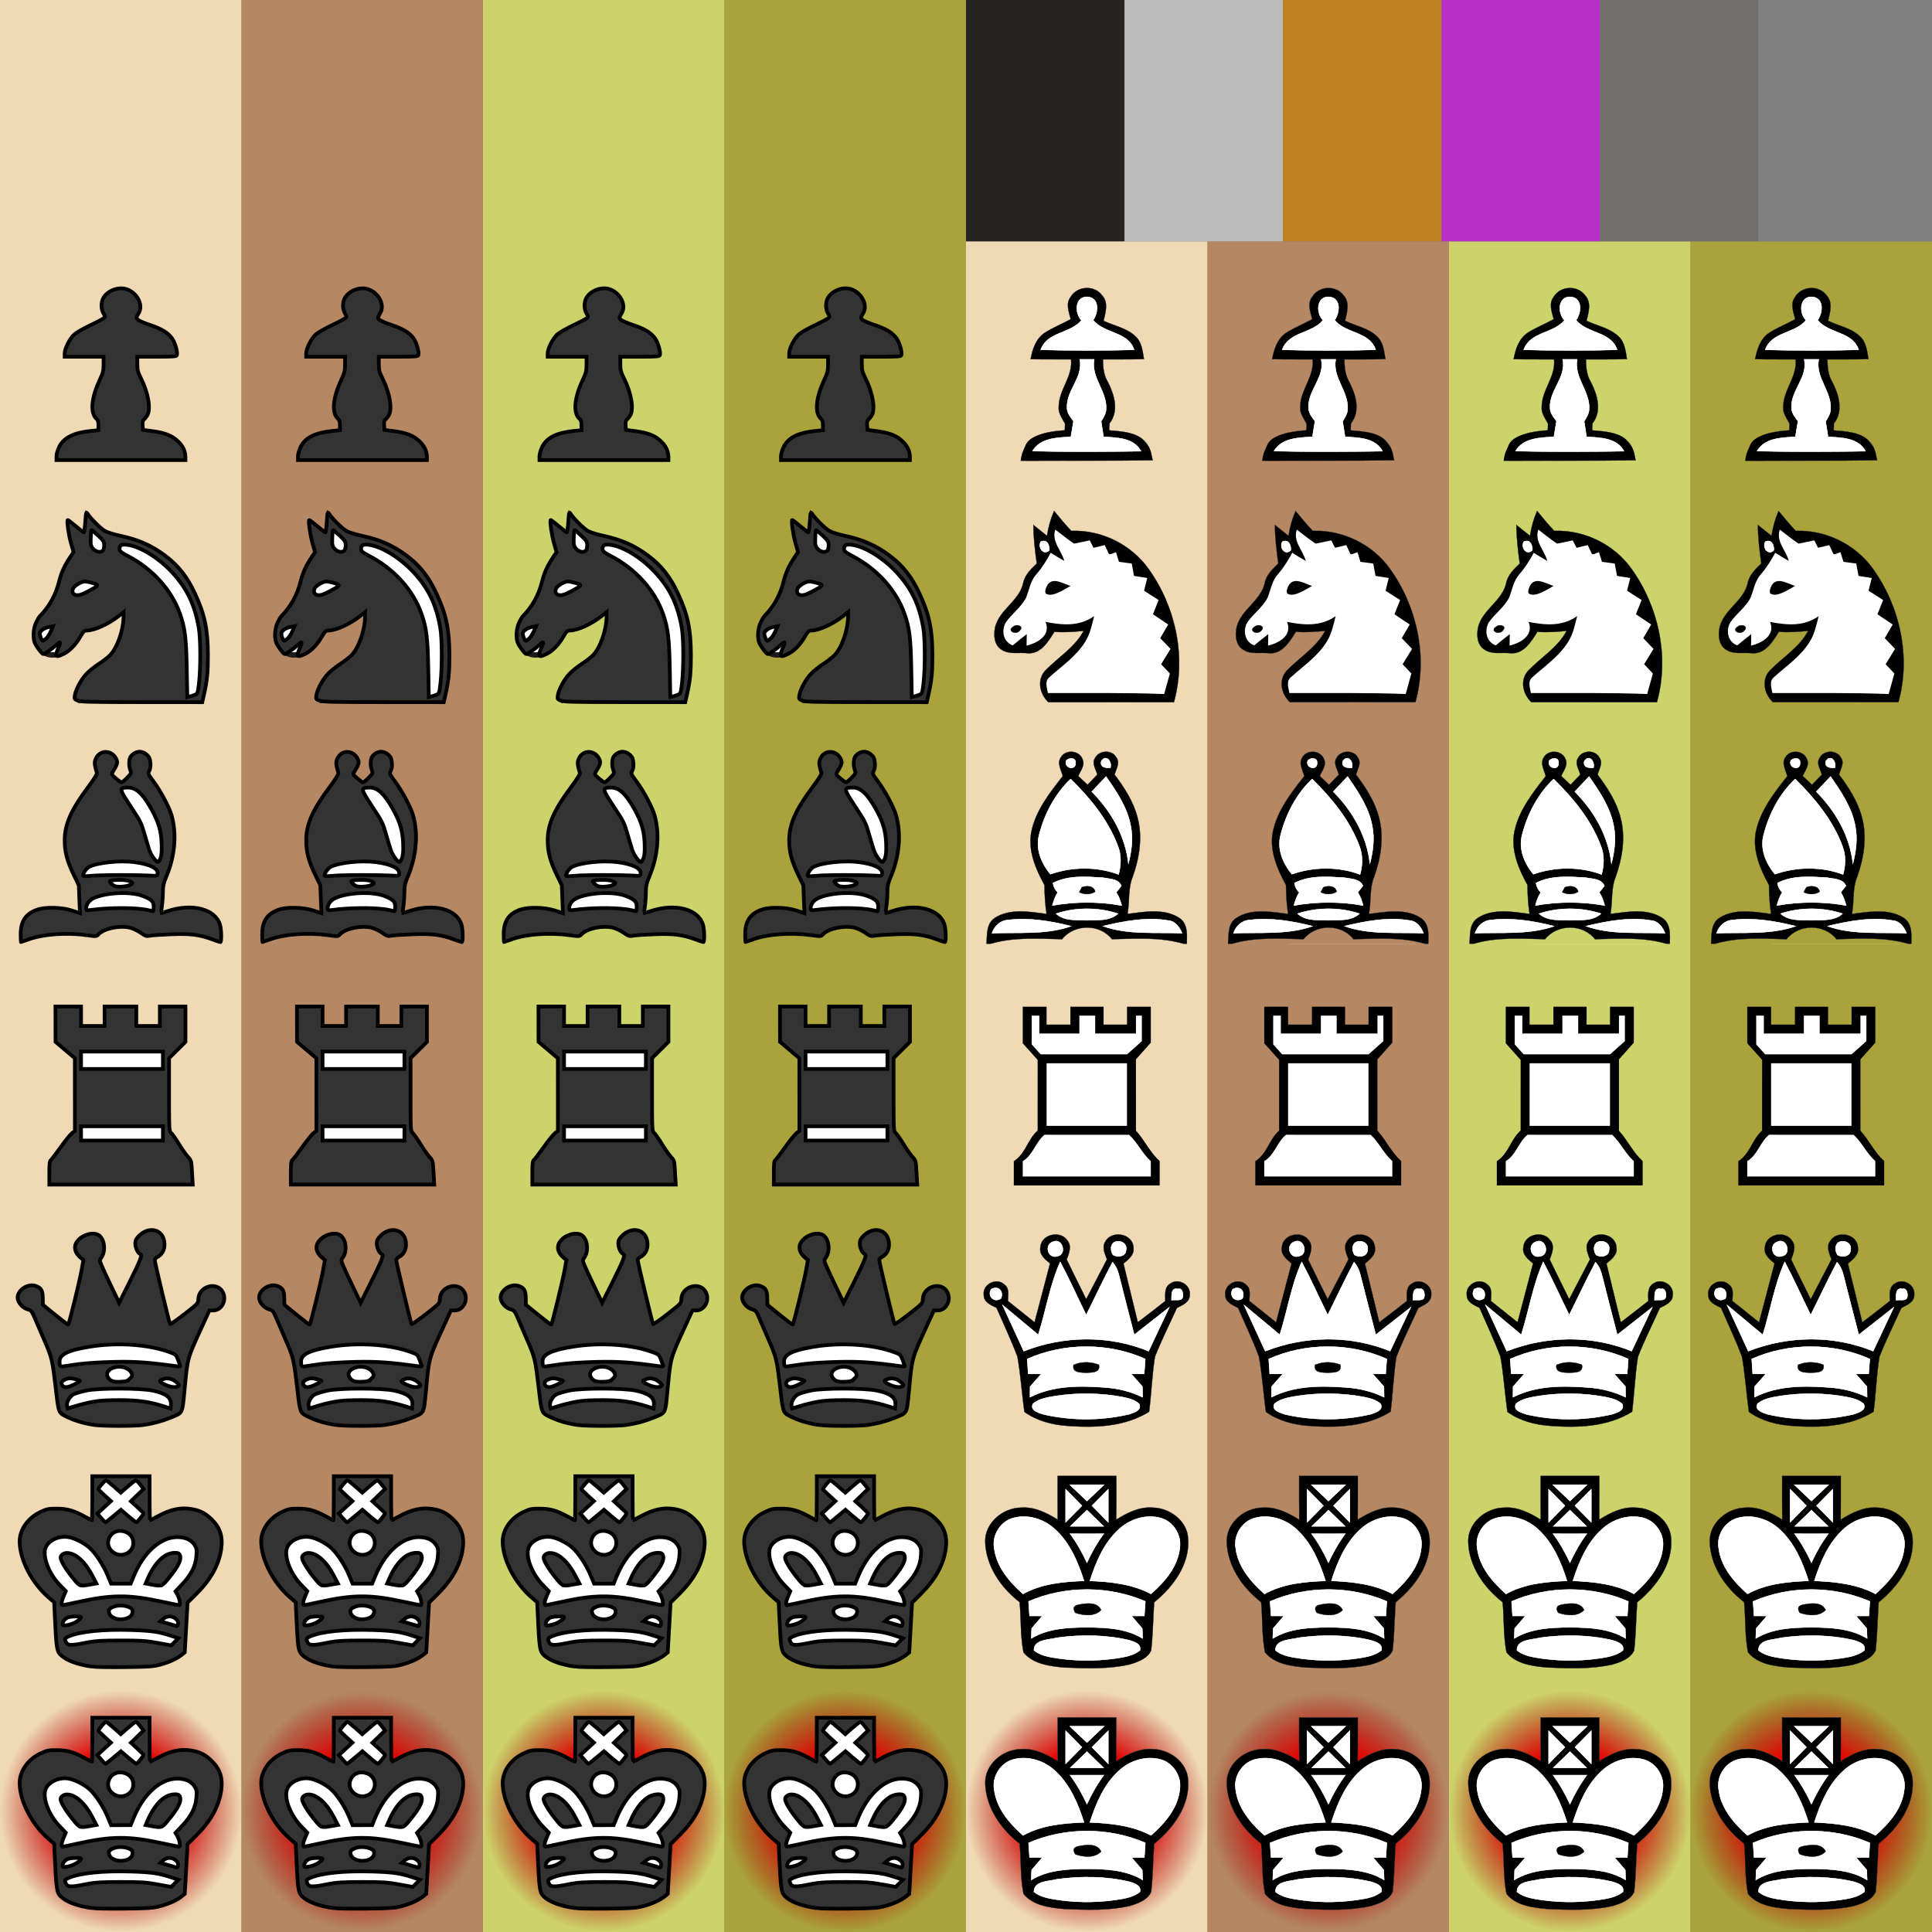 <svg xmlns:ns0="http://www.w3.org/2000/svg" xmlns="http://www.w3.org/2000/svg" version="1.1" xmlns:xlink="http://www.w3.org/1999/xlink" viewBox="0 0 512 512"><rect x="0" y="0" width="512" height="512" fill="#808080" stroke="none"/><defs><g id="white-pawn"><ns0:g transform="translate(0 -16)"><ns0:path d="m27.705 30.724c1.713-2.966 6.33-3.243 8.352-.46 1.759 1.896.924 4.549.397 6.754 2.809 1.343 6.099 1.892 8.429 4.086 1.717 1.527 1.909 3.928 2.27 6.046-3.623.122-7.247.058-10.871.082.023 2.054.191 4.139 1.277 5.941 1.738 3.38 3.078 7.72.465 11.044-.022.457-.065 1.371-.087 1.828 3.2.267 6.77.444 9.267 2.737 1.537 1.286 1.806 3.368 2.265 5.193-11.193.162-22.389.027-33.583.071v-4.12c2.48-3.111 6.587-3.671 10.296-3.887.016-.437.048-1.312.064-1.749-.73-1.398-1.831-2.773-1.677-4.448-.006-4.506 3.784-8.027 3.267-12.61-3.57-.023-7.14.027-10.708-.062.487-2.58 1.349-5.347 3.631-6.904 2.197-1.462 4.694-2.39 6.992-3.679-.476-1.892-1.389-4.094-.045-5.863z" fill="#fff" stroke="#000" stroke-miterlimit="10" stroke-width=".079" /><ns0:path d="m27.705 30.724c1.713-2.966 6.33-3.243 8.352-.46 1.759 1.896.924 4.549.397 6.754 2.809 1.343 6.099 1.892 8.429 4.086 1.717 1.527 1.909 3.928 2.27 6.046-3.623.122-7.247.058-10.871.082.023 2.054.191 4.139 1.277 5.941 1.738 3.38 3.078 7.72.465 11.044-.022.457-.065 1.371-.087 1.828 3.2.267 7.246.509 9.267 2.737 2.048 2.259 1.806 3.368 2.265 5.193-11.193.162-23.804.13-34.998.174.288-1.743.199-1.733 1.426-4.379 1.216-2.623 6.577-3.515 10.286-3.731.016-.437.048-1.312.064-1.749-.73-1.397-1.831-2.772-1.677-4.447-.006-4.506 3.784-8.027 3.267-12.61-3.57-.023-7.14.027-10.708-.062.487-2.58 1.349-5.347 3.631-6.904 2.197-1.462 4.694-2.39 6.992-3.679-.476-1.892-1.389-4.094-.045-5.863z" /><ns0:g fill="#fff"><ns0:path d="m30.597 36.878c-1.966-1.965-1.742-6.53 1.782-6.211 3.093.41 2.726 4.229 1.323 6.165 2.98 3.651 9.248 2.957 10.876 7.881-8.258.238-16.538.232-24.796 0 1.718-4.851 7.814-4.259 10.815-7.835z" stroke="#fff" stroke-miterlimit="10" stroke-width=".079" /><ns0:path d="m30.597 36.878c-1.966-1.965-1.742-6.53 1.782-6.211 3.093.41 2.726 4.229 1.323 6.165 2.98 3.651 9.248 2.957 10.876 7.881-8.258.238-16.538.232-24.796 0 1.718-4.851 7.814-4.259 10.815-7.835z" /><ns0:path d="m30.127 47.223c1.287-0 2.575-0 3.862-0-.935 4.856 3.483 8.492 3.155 13.271-.038 1.197-.766 2.185-1.322 3.19.213 1.351.429 2.703.642 4.055 3.54.243 8.023.23 9.934 3.845-9.595.142-19.204.194-28.798-.028 2.074-3.559 6.579-3.573 10.188-3.816.224-1.374.451-2.747.683-4.118-.821-1.127-1.819-2.289-1.713-3.786-.073-4.569 4.369-7.9 3.369-12.613z" stroke="#fff" stroke-miterlimit="10" stroke-width=".079" /><ns0:path d="m30.127 47.223c1.287-0 2.575-0 3.862-0-.935 4.856 3.483 8.492 3.155 13.271-.038 1.197-.766 2.185-1.322 3.19.213 1.351.429 2.703.642 4.055 3.54.243 8.023.23 9.934 3.845-9.595.142-19.204.194-28.798-.028 2.074-3.559 6.579-3.573 10.188-3.816.224-1.374.451-2.747.683-4.118-.821-1.127-1.819-2.289-1.713-3.786-.073-4.569 4.369-7.9 3.369-12.613z" /></ns0:g></ns0:g></g><g id="white-knight"><ns0:g transform="translate(0 -16)"><ns0:path d="m21.47 30.004c.336-2.272.956-4.489 1.869-6.597 1.476 1.793 2.947 3.593 4.55 5.277 8.006-.284 15.867 3.583 20.509 10.104 7.175 10.015 10.034 23.333 6.707 35.29-11.087.005-22.174-.015-33.261.01-2.283-2.119-3.115-5.791-.921-8.284 3.394-3.563 7.892-6.156 10.263-10.634-2.58.278-5.175.469-7.768.266-1.592 2.543-3.583 5.919-7.047 5.675-2.319-.292-4.88.444-6.951-.949-2.038-1.24-2.161-4.037-1.659-6.121 1.233-4.566 6.317-6.807 7.387-11.454.404-2.212 2.08-3.758 3.608-5.258-.474-3.382-.871-6.781-.894-10.2 1.212.947 2.417 1.903 3.608 2.877z" fill="#fff" stroke="#000" stroke-miterlimit="10" stroke-width=".08" /><ns0:path d="m21.47 30.004c.336-2.272.956-4.489 1.869-6.597 1.476 1.793 2.947 3.593 4.55 5.277 8.006-.284 15.867 3.583 20.509 10.104 7.175 10.015 10.034 23.333 6.707 35.29-11.087.005-22.174-.015-33.261.01-2.283-2.119-3.115-5.791-.921-8.284 3.394-3.563 7.892-6.156 10.263-10.634-2.58.278-5.175.469-7.768.266-1.592 2.543-3.583 5.919-7.047 5.675-2.319-.292-4.88.444-6.951-.949-2.038-1.24-2.161-4.037-1.659-6.121 1.233-4.566 6.317-6.807 7.387-11.454.404-2.212 2.08-3.758 3.608-5.258-.474-3.382-.871-6.781-.894-10.2 1.212.947 2.417 1.903 3.608 2.877z" /><ns0:g fill="#fff"><ns0:path d="m23.667 28.35c1.642 1.26 3.251 2.565 4.971 3.721 1.385-.286 2.769-.574 4.156-.862.336.654.672 1.308 1.01 1.962l2.966-.715 1.056 2.259c.221.473 1.439-.278 1.919-.37.263.848.528 1.697.793 2.545 1.128.154 2.257.307 3.388.461.199 1.089.399 2.179.6 3.269 1.168.185 2.337.37 3.508.554-.283 1.125-.564 2.251-.845 3.377 1.285.823 2.571 1.645 3.858 2.467-.502 1.257-1.004 2.513-1.504 3.77 1.347.905 2.696 1.809 4.045 2.713-.703 1.207-1.408 2.413-2.109 3.62.907.948 1.815 1.895 2.725 2.842-.831 1.354-1.661 2.708-2.489 4.063.769.82 1.54 1.64 2.313 2.46-.503 1.812-1.004 3.625-1.506 5.438-10.267-.386-20.543-.23-30.815-.256-.214-1.337-.905-2.989.269-4.086 3.346-3.051 7.273-5.64 9.667-9.591 1.264-2.037 1.723-4.417 2.319-6.704-4.041 2.806-8.349 2.38-12.874 1.535 1.4 3.437-1.88 5.521-5.04 6.273.013-.759.039-2.277.052-3.036-1.266.957-2.494 1.964-3.713 2.98-2.498-.919-3.091-3.892-1.855-6.078 1.622-2.348 4.109-4.036 5.413-6.617.807-2.092 1.161-4.441 2.709-6.168 1.514-1.721 2.708-3.676 3.801-5.682 1.179.739 2.357 1.479 3.579 2.148-.723-2.86-3.446-5.107-2.366-8.291z" /><ns0:path d="m19.828 31.539c1.638-.778 2.365.917 2.272 2.274-1.523 1.577-3.217-.756-2.272-2.274z" stroke="#fff" stroke-miterlimit="10" stroke-width=".08" /><ns0:path d="m19.828 31.539c1.638-.778 2.365.917 2.272 2.274-1.523 1.577-3.217-.756-2.272-2.274z" /></ns0:g><ns0:path d="m22.012 42.511c1.508-1.36 3.895.228 5.696.767-1.992 1.115-4.852 3.035-6.449 2.074-.647-.389.061-2.218.753-2.842z" /><ns0:path d="m12.64 53.995c.678-.644 2.707-.154 1.731.965-.904 1.541-3.907.217-1.731-.965z" fill="#fff" stroke="#000" stroke-miterlimit="10" stroke-width=".08" /><ns0:path d="m12.64 53.995c.678-.644 2.707-.154 1.731.965-.904 1.541-3.907.217-1.731-.965z" /></ns0:g></g><g id="white-bishop"><ns0:g transform="translate(0 -16)"><ns0:g fill="#fff"><ns0:path d="m21.47 74.149c.336-0.0.956-0 1.869-0 1.476 0 2.947 0 4.55 0 8.006-0 15.867 0 20.509 0 7.175 0 10.034 0 6.707.001-11.087 0-22.174-0-33.261 0-2.283-0-3.115-0-.921-0 3.394-0 7.892-0 10.263-0-2.58 0-5.175 0-7.768 0-1.592 0-3.583 0-7.047 0-2.319-0-4.88 0-6.951-0-2.038-0-2.161-0-1.659-0 1.233-0 6.317-0 7.387-0.0.404-0 2.08-0 3.608-0-.474-0-.871-0-.894-0 1.212 0 2.417 0 3.608 0z" stroke="#000" stroke-miterlimit="10" stroke-width="0" /><ns0:path d="m21.47 74.149c.336-0.0.956-0 1.869-0 1.476 0 2.947 0 4.55 0 8.006-0 15.867 0 20.509 0 7.175 0 10.034 0 6.707.001-11.087 0-22.174-0-33.261 0-2.283-0-3.115-0-.921-0 3.394-0 7.892-0 10.263-0-2.58 0-5.175 0-7.768 0-1.592 0-3.583 0-7.047 0-2.319-0-4.88 0-6.951-0-2.038-0-2.161-0-1.659-0 1.233-0 6.317-0 7.387-0.0.404-0 2.08-0 3.608-0-.474-0-.871-0-.894-0 1.212 0 2.417 0 3.608 0z" /><ns0:path d="m23.667 74.149c1.642 0 3.251 0 4.971 0 1.385-0 2.769-0 4.156-0.0.336 0.0.672 0 1.01 0l2.966-0 1.056 0c.221 0 1.439-0 1.919-0.0.263 0.0.528 0.0.793 0 1.128 0 2.257 0 3.388 0.0.199 0.0.399 0.0.6 0 1.168 0 2.337 0 3.508 0-.283 0-.564 0-.845 0 1.285 0 2.571 0 3.858 0-.502 0-1.004 0-1.504 0 1.347 0 2.696 0 4.045 0-.703 0-1.408 0-2.109 0.0.907 0 1.815 0 2.725 0-.831 0-1.661 0-2.489 0.0.769 0 1.54 0 2.313 0-.503 0-1.004 0-1.506 0-10.267-0-20.543-0-30.815-0-.214-0-.905-0.0.269-0 3.346-0 7.273-0 9.667-0 1.264-0 1.723-0 2.319-0-4.041 0-8.349 0-12.874 0 1.4 0-1.88 0-5.04 0.0.013-0.0.039-0.0.052-0-1.266 0-2.494 0-3.713 0-2.498-0-3.091-0-1.855-0 1.622-0 4.109-0 5.413-0.0.807-0 1.161-0 2.709-0 1.514-0 2.708-0 3.801-0 1.179 0 2.357 0 3.579 0-.723-0-3.446-0-2.366-0z" /><ns0:path d="m19.828 74.149c1.638-0 2.365 0 2.272 0-1.523 0-3.217-0-2.272-0z" stroke="#fff" stroke-miterlimit="10" stroke-width="0" /><ns0:path d="m19.828 74.149c1.638-0 2.365 0 2.272 0-1.523 0-3.217-0-2.272-0z" /><ns0:path d="m22.012 74.149c1.508-0 3.895 0 5.696 0-1.992 0-4.852 0-6.449 0-.647-0.0.061-0.0.753-0z" /><ns0:path d="m12.64 74.15c.678-0 2.707-0 1.731 0-.904 0-3.907 0-1.731-0z" stroke="#000" stroke-miterlimit="10" stroke-width="0" /><ns0:path d="m12.64 74.15c.678-0 2.707-0 1.731 0-.904 0-3.907 0-1.731-0z" /><ns0:path d="m25.14 24.7c1.263-2.2 4.929-1.866 5.764.542.711 1.59-.59 3.014-1.151 4.415.816.774 1.635 1.548 2.457 2.32.867-.894 1.729-1.794 2.589-2.697-.362-1.403-1.526-2.953-.615-4.379 1.052-2.118 4.475-2.295 5.641-.188 1.078 1.442-.033 3.103-.452 4.556 2.558 3.426 4.967 7.093 6.058 11.279 1.432 5.218.536 10.778-1.245 15.795-1.301 3.125-.785 6.589-1.388 9.86 4.517-.568 9.694-1.566 13.762 1.083 2.252 1.507 2.014 4.438 1.959 6.801h-.909c-6.155-1.792-12.602-1.35-18.921-1.192-3.196-4.126-10.023-4.089-13.233 0-6.304-.151-12.745-.607-18.88 1.192h-1.129c.165-2.355-.103-5.295 2.142-6.797 4.067-2.65 9.243-1.659 13.761-1.088-.369-2.533-.541-5.089-.546-7.648-2.351-4.264-4.439-9.134-3.493-14.103 1.168-5.659 4.844-10.32 8.327-14.762-.382-1.593-1.602-3.417-.498-4.99z" stroke="#000" stroke-miterlimit="10" stroke-width=".08" /></ns0:g><ns0:path d="m25.14 24.7c1.263-2.2 4.929-1.866 5.764.542.711 1.59-.59 3.014-1.151 4.415.816.774 1.635 1.548 2.457 2.32.867-.894 1.729-1.794 2.589-2.697-.362-1.403-1.526-2.953-.615-4.379 1.052-2.118 4.475-2.295 5.641-.188 1.078 1.442-.033 3.103-.452 4.556 2.558 3.426 4.967 7.093 6.058 11.279 1.432 5.218.536 10.778-1.245 15.795-1.301 3.125-.785 6.589-1.388 9.86 4.517-.568 9.694-1.566 13.762 1.083 2.252 1.507 2.014 4.438 1.959 6.801h-.909c-6.155-1.792-12.602-1.35-18.921-1.192-3.196-4.126-10.023-4.089-13.233 0-6.304-.151-12.745-.607-18.88 1.192h-1.129c.165-2.355-.103-5.295 2.142-6.797 4.067-2.65 9.243-1.659 13.761-1.088-.369-2.533-.541-5.089-.546-7.648-2.351-4.264-4.439-9.134-3.493-14.103 1.168-5.659 4.844-10.32 8.327-14.762-.382-1.593-1.602-3.417-.498-4.99z" /><ns0:g fill="#fff"><ns0:path d="m26.607 25.475c.864-.769 2.566-.755 2.45.741.063 2.25-3.361 1.295-2.45-.741z" stroke="#fff" stroke-miterlimit="10" stroke-width=".08" /><ns0:path d="m26.607 25.475c.864-.769 2.566-.755 2.45.741.063 2.25-3.361 1.295-2.45-.741z" /><ns0:path d="m35.855 25.679c1.341-1.938 2.892.186 2.436 1.79-1.27.129-2.915-.132-2.436-1.79z" stroke="#fff" stroke-miterlimit="10" stroke-width=".08" /><ns0:path d="m35.855 25.679c1.341-1.938 2.892.186 2.436 1.79-1.27.129-2.915-.132-2.436-1.79z" /><ns0:path d="m33.31 33.793c1.278-1.333 2.546-2.677 3.808-4.027 2.803 4.021 5.658 8.237 6.556 13.152.664 3.33.206 6.749-.64 10-.804-7.353-4.566-13.947-9.724-19.125z" stroke="#fff" stroke-miterlimit="10" stroke-width=".08" /><ns0:path d="m33.31 33.793c1.278-1.333 2.546-2.677 3.808-4.027 2.803 4.021 5.658 8.237 6.556 13.152.664 3.33.206 6.749-.64 10-.804-7.353-4.566-13.947-9.724-19.125z" /><ns0:path d="m27.731 30.43c5.166 5.063 9.924 10.837 12.496 17.677.988 2.449.917 5.139.216 7.65-5.769-2.17-12.291-2.093-18.09-.072-2.381-2.88-3.992-6.676-2.984-10.446 1.419-5.533 4.184-10.853 8.361-14.809z" stroke="#fff" stroke-miterlimit="10" stroke-width=".08" /><ns0:path d="m27.731 30.43c5.166 5.063 9.924 10.837 12.496 17.677.988 2.449.917 5.139.216 7.65-5.769-2.17-12.291-2.093-18.09-.072-2.381-2.88-3.992-6.676-2.984-10.446 1.419-5.533 4.184-10.853 8.361-14.809z" /><ns0:path d="m23.037 58.009c4.02-2.105 8.788-1.695 13.167-1.438 1.726.358 4.214.248 4.988 2.191-.341.434-1.023 1.301-1.364 1.735.728 1.053 1.108 2.269 1.447 3.493-6.075-1.091-12.328-1.09-18.402-0.0.331-1.212.71-2.417 1.433-3.459-.7-.714-1.123-1.555-1.269-2.522z" stroke="#fff" stroke-miterlimit="10" stroke-width=".08" /><ns0:path d="m23.037 58.009c4.02-2.105 8.788-1.695 13.167-1.438 1.726.358 4.214.248 4.988 2.191-.341.434-1.023 1.301-1.364 1.735.728 1.053 1.108 2.269 1.447 3.493-6.075-1.091-12.328-1.09-18.402-0.0.331-1.212.71-2.417 1.433-3.459-.7-.714-1.123-1.555-1.269-2.522z" /><ns0:path d="m30.711 59.135c1.269-.483 3.176-.436 3.531 1.173-1.292.825-2.901.802-4.249.128.179-.325.538-.976.717-1.301z" stroke="#000" stroke-miterlimit="10" stroke-width=".08" /></ns0:g><ns0:path d="m30.711 59.135c1.269-.483 3.176-.436 3.531 1.173-1.292.825-2.901.802-4.249.128.179-.325.538-.976.717-1.301z" /><ns0:g fill="#fff"><ns0:path d="m23.838 66.124c5.244-1.734 11.225-1.736 16.468.003-2.24 2.048-5.433 1.637-8.225 1.762-2.8-.123-6.003.291-8.243-1.765z" stroke="#fff" stroke-miterlimit="10" stroke-width=".08" /><ns0:path d="m23.838 66.124c5.244-1.734 11.225-1.736 16.468.003-2.24 2.048-5.433 1.637-8.225 1.762-2.8-.123-6.003.291-8.243-1.765z" /><ns0:path d="m6.878 71.331c.638-1.976 2.218-3.42 4.327-3.542 5.592-.676 11.268.3 16.693 1.652-6.713 2.377-14.024 1.563-21.02 1.89z" stroke="#fff" stroke-miterlimit="10" stroke-width=".08" /><ns0:path d="m6.878 71.331c.638-1.976 2.218-3.42 4.327-3.542 5.592-.676 11.268.3 16.693 1.652-6.713 2.377-14.024 1.563-21.02 1.89z" /><ns0:path d="m36.255 69.428c5.655-1.339 11.597-2.482 17.397-1.493 1.888.2 2.956 1.771 3.623 3.396-6.993-.336-14.318.51-21.02-1.903z" stroke="#fff" stroke-miterlimit="10" stroke-width=".08" /><ns0:path d="m36.255 69.428c5.655-1.339 11.597-2.482 17.397-1.493 1.888.2 2.956 1.771 3.623 3.396-6.993-.336-14.318.51-21.02-1.903z" /></ns0:g></ns0:g></g><g id="white-rook"><ns0:g transform="translate(0 -16)"><ns0:path d="m15.039 26.785c2.104-0 4.209-0 6.315-0-.002 1.579-.003 3.158-.001 4.737 2.104-0 4.209-0 6.316-0-.002-1.579-.003-3.158-.001-4.737 2.931 0 5.862 0 8.795.001-.002 1.579-.002 3.157-0 4.736 2.067 0 4.135 0 6.205.001-.002-1.579-.003-3.158-0-4.737 2.103 0 4.208 0 6.315 0-.002 3.178-.002 6.355 0 9.533-1.318 1.478-2.634 2.955-3.949 4.434.006 6.289-.004 12.579.005 18.868 2.481 2.78 3.559 5.563 6.289 8.072-0 2.152.001 4.305.001 6.458-12.887.001-25.773.001-38.66.001-.001-2.147-.001-4.293.001-6.438 3.097-1.939 3.623-5.764 6.309-8.108.013-6.239.001-12.477.006-18.716-1.319-1.469-2.635-2.939-3.95-4.41.003-3.231.002-6.462.002-9.692z" /><ns0:g fill="#fff"><ns0:path d="m17.408 29.152c.509.001 1.526.002 2.034.003-.003 1.578-.003 3.156-.001 4.734 3.531.001 7.064 0 10.597 0-.002-1.579-.002-3.158-0-4.737 1.399 0 2.8 0 4.204.001-.002 1.579-.003 3.157-.001 4.736 3.598.001 7.196 0 10.795 0-.002-1.579-.002-3.158 0-4.736.395-0 1.184-0 1.579-0-.001 2.255-.001 4.51-.002 6.766-1.31 1.165-2.616 2.33-3.922 3.497-7.639-0-15.277-0-22.916 0-.791-.882-1.581-1.764-2.369-2.646-.001-2.539-.003-5.078 0-7.617z" /><ns0:path d="m21.354 41.784c7.104-0 14.209-0 21.314 0-.001 5.526-.001 11.052 0 16.578-7.105-0-14.21-0-21.314-0-.001-5.526-.001-11.052-0-16.578z" /><ns0:path d="m20.814 60.719c7.479.024 14.957.008 22.437.009 2.32 2.191 3.343 4.804 5.732 6.984-.003 1.356-.002 2.713.002 4.07-11.316-0-22.632-0-33.947 0-.001-1.357-.001-2.713.002-4.068 2.767-1.678 3.345-5.008 5.774-6.995z" /></ns0:g></ns0:g></g><g id="white-queen"><ns0:g transform="translate(0 -16)"><ns0:path d="m19.71 26.503c.249-3.432 5.256-4.546 7.138-1.795 1.279 1.526.419 3.482-.159 5.095 1.695 3.514 3.438 7.003 5.165 10.502 1.836-3.519 3.665-7.041 5.506-10.558-.543-1.498-1.433-3.201-.427-4.726 1.695-3.088 7.21-2.154 7.431 1.489.373 1.984-1.315 3.245-2.638 4.347 1.263 5.192 2.534 10.382 3.805 15.572 2.434-1.877 4.883-3.737 7.296-5.646-.014-1.613-.331-3.677 1.343-4.625 2.096-1.569 5.414.326 5.124 2.928.085 2.014-1.959 2.772-3.414 3.543-1.949 4.309-4.085 8.545-5.817 12.944-.754 4.815-.93 9.709-1.532 14.547-6.441 4.013-14.336 4.308-21.688 3.749-4.018-.277-8.042-1.323-11.351-3.695-.701-4.864-.992-9.789-1.852-14.625-1.655-4.399-3.679-8.655-5.55-12.965-1.464-.718-3.423-1.486-3.379-3.452-.361-2.806 3.418-4.686 5.444-2.724 1.447 1.013.966 2.87.935 4.354 2.365 1.884 4.722 3.779 7.084 5.669 1.367-5.202 2.747-10.401 4.106-15.605-1.323-1.09-2.946-2.366-2.571-4.322z" fill="#fff" stroke="#000" stroke-miterlimit="10" stroke-width=".084" /><ns0:path d="m19.71 26.503c.249-3.432 5.256-4.546 7.138-1.795 1.279 1.526.419 3.482-.159 5.095 1.695 3.514 3.438 7.003 5.165 10.502 1.836-3.519 3.665-7.041 5.506-10.558-.543-1.498-1.433-3.201-.427-4.726 1.695-3.088 7.21-2.154 7.431 1.489.373 1.984-1.315 3.245-2.638 4.347 1.263 5.192 2.534 10.382 3.805 15.572 2.434-1.877 4.883-3.737 7.296-5.646-.014-1.613-.331-3.677 1.343-4.625 2.096-1.569 5.414.326 5.124 2.928.085 2.014-1.959 2.772-3.414 3.543-1.949 4.309-4.085 8.545-5.817 12.944-.754 4.815-.93 9.709-1.532 14.547-6.441 4.013-14.336 4.308-21.688 3.749-4.018-.277-8.042-1.323-11.351-3.695-.701-4.864-.992-9.789-1.852-14.625-1.655-4.399-3.679-8.655-5.55-12.965-1.464-.718-3.423-1.486-3.379-3.452-.361-2.806 3.418-4.686 5.444-2.724 1.447 1.013.966 2.87.935 4.354 2.365 1.884 4.722 3.779 7.084 5.669 1.367-5.202 2.747-10.401 4.106-15.605-1.323-1.09-2.946-2.366-2.571-4.322z" /><ns0:g fill="#fff"><ns0:path d="m22.953 25.102c2.652-1.303 3.951 3.45 1.208 3.822-2.454.764-3.505-3.007-1.208-3.822z" stroke="#fff" stroke-miterlimit="10" stroke-width=".084" /><ns0:path d="m22.953 25.102c2.652-1.303 3.951 3.45 1.208 3.822-2.454.764-3.505-3.007-1.208-3.822z" /><ns0:path d="m39.082 25.307c1.448-.93 3.778.003 3.354 1.931-.028 1.774-2.208 2.087-3.468 1.349-.64-.968-.815-2.425.114-3.279z" stroke="#fff" stroke-miterlimit="10" stroke-width=".084" /><ns0:path d="m39.082 25.307c1.448-.93 3.778.003 3.354 1.931-.028 1.774-2.208 2.087-3.468 1.349-.64-.968-.815-2.425.114-3.279z" /><ns0:path d="m19.148 49.707c2.034-6.409 3.064-13.175 5.822-19.326 2.45 4.613 4.572 9.389 6.884 14.072 2.334-4.651 4.528-9.374 6.968-13.973 1.043 1.094 1.508 2.526 1.857 3.96 1.276 5.097 2.601 10.181 3.916 15.268 3.107-2.439 6.211-4.883 9.322-7.319-1.826 3.903-3.691 7.787-5.508 11.693-10.504-4.317-22.581-4.141-33.107.006-1.876-4.111-3.787-8.205-5.67-12.312 3.176 2.638 6.343 5.287 9.517 7.931z" stroke="#fff" stroke-miterlimit="10" stroke-width=".084" /><ns0:path d="m19.148 49.707c2.034-6.409 3.064-13.175 5.822-19.326 2.45 4.613 4.572 9.389 6.884 14.072 2.334-4.651 4.528-9.374 6.968-13.973 1.043 1.094 1.508 2.526 1.857 3.96 1.276 5.097 2.601 10.181 3.916 15.268 3.107-2.439 6.211-4.883 9.322-7.319-1.826 3.903-3.691 7.787-5.508 11.693-10.504-4.317-22.581-4.141-33.107.006-1.876-4.111-3.787-8.205-5.67-12.312 3.176 2.638 6.343 5.287 9.517 7.931z" /><ns0:path d="m6.694 37.614c1.97-1.006 3.353.602 2.598 2.478-1.822 1.328-3.814-.634-2.598-2.478z" stroke="#fff" stroke-miterlimit="10" stroke-width=".084" /><ns0:path d="m6.694 37.614c1.97-1.006 3.353.602 2.598 2.478-1.822 1.328-3.814-.634-2.598-2.478z" /><ns0:path d="m54.458 40.599c.043-1.191-.242-3.512 1.719-3.022 1.137-.352 1.452 1.221 1.297 2.001-.123 1.454-2.119.734-3.016 1.02z" stroke="#fff" stroke-miterlimit="10" stroke-width=".084" /><ns0:path d="m54.458 40.599c.043-1.191-.242-3.512 1.719-3.022 1.137-.352 1.452 1.221 1.297 2.001-.123 1.454-2.119.734-3.016 1.02z" /><ns0:path d="m16.211 56.134c9.802-4.358 21.513-4.375 31.312.001-.101 1.323-.198 2.646-.292 3.969-1.143.002-2.282.004-3.418.008.981 1.111 1.97 2.221 2.955 3.334.011.713.034 2.139.046 2.852-3.072-1.495-6.42-2.341-9.822-2.581-6.735-.532-13.886-.588-20.049 2.577.007-.71.021-2.13.028-2.84.983-1.115 1.969-2.228 2.959-3.341-1.156-.003-2.308-.006-3.457-.008-.091-1.324-.179-2.648-.263-3.971z" stroke="#fff" stroke-miterlimit="10" stroke-width=".084" /><ns0:path d="m16.211 56.134c9.802-4.358 21.513-4.375 31.312.001-.101 1.323-.198 2.646-.292 3.969-1.143.002-2.282.004-3.418.008.981 1.111 1.97 2.221 2.955 3.334.011.713.034 2.139.046 2.852-3.072-1.495-6.42-2.341-9.822-2.581-6.735-.532-13.886-.588-20.049 2.577.007-.71.021-2.13.028-2.84.983-1.115 1.969-2.228 2.959-3.341-1.156-.003-2.308-.006-3.457-.008-.091-1.324-.179-2.648-.263-3.971z" /><ns0:path d="m29.65 57.316c1.829-.483 3.811-.331 5.569.372.465 2.173-1.919 2.022-3.389 2.102-1.458-.076-3.782.039-3.331-2.092.288-.095.863-.286 1.151-.381z" stroke="#000" stroke-miterlimit="10" stroke-width=".084" /></ns0:g><ns0:path d="m29.65 57.316c1.829-.483 3.811-.331 5.569.372.465 2.173-1.919 2.022-3.389 2.102-1.458-.076-3.782.039-3.331-2.092.288-.095.863-.286 1.151-.381z" /><ns0:path d="m23.877 65.921c5.743-.852 11.621-.792 17.337.246 1.647.34 3.414.705 4.703 1.877.776 1.759-1.465 2.317-2.696 2.761-7.425 1.736-15.294 1.722-22.724.025-1.282-.461-3.623-1.002-2.763-2.835 1.717-1.42 4.021-1.704 6.142-2.075z" fill="#fff" stroke="#fff" stroke-miterlimit="10" stroke-width=".084" /><ns0:path d="m23.877 65.921c5.743-.852 11.621-.792 17.337.246 1.647.34 3.414.705 4.703 1.877.776 1.759-1.465 2.317-2.696 2.761-7.425 1.736-15.294 1.722-22.724.025-1.282-.461-3.623-1.002-2.763-2.835 1.717-1.42 4.021-1.704 6.142-2.075z" fill="#fff" /></ns0:g></g><g id="white-king"><ns0:g transform="translate(0 -16)"><ns0:path d="m24.285 23.139c5.18-.001 10.36-.001 15.542 0-.005 3.863.024 7.726-.029 11.588 2.908-1.812 6.16-3.473 9.7-3.184 4.471.068 9.095 3.446 9.365 8.134.526 6.816-3.93 12.857-8.986 16.943-.306 4.252-.341 8.528-.812 12.765-1.002 2.188-3.595 3.083-5.754 3.724-5.648 1.266-11.503 1.029-17.246.789-3.808-.351-8.237-.843-10.826-4.009-.866-4.344-.599-8.886-1.018-13.307-4.978-3.829-8.983-9.634-9.125-16.076-.062-4.996 4.707-8.909 9.49-8.967 3.546-.272 6.808 1.375 9.73 3.19-.06-3.863-.028-7.726-.031-11.589z" fill="#fff" stroke="#000" stroke-miterlimit="10" stroke-width=".083" /><ns0:path d="m24.293 23.147c.003 3.863-.037 7.726.023 11.589-2.921-1.815-6.195-3.466-9.741-3.194-4.784.058-9.552 3.969-9.49 8.965.143 6.442 4.147 12.254 9.125 16.083.419 4.421.161 8.956 1.027 13.3 2.589 3.166 7.028 3.664 10.836 4.015 5.742.24 11.598.467 17.246-.798 2.159-.641 4.747-1.53 5.749-3.718.471-4.237.493-8.523.798-12.775 5.056-4.086 9.514-10.11 8.988-16.927-.27-4.688-4.882-8.076-9.353-8.144-3.54-.289-6.787 1.382-9.695 3.194.053-3.863.017-7.726.023-11.589-5.182-.001-10.356-.001-15.535 0zm3.125 15.216c3.087.019 6.17.021 9.262 0-1.844 2.459-3.36 5.145-4.631 7.939-1.272-2.796-2.791-5.478-4.631-7.939z" /><ns0:g fill="#fff"><ns0:path d="m27.474 25.461c3.052-.003 6.106-.003 9.163.001-1.528 1.454-3.056 2.903-4.584 4.353-1.529-1.451-3.058-2.9-4.58-4.354z" stroke="#fff" stroke-miterlimit="10" stroke-width=".083" /><ns0:path d="m27.474 25.461c3.052-.003 6.106-.003 9.163.001-1.528 1.454-3.056 2.903-4.584 4.353-1.529-1.451-3.058-2.9-4.58-4.354z" /><ns0:path d="m26.392 26.626c1.45 1.468 2.9 2.936 4.353 4.405-1.452 1.478-2.904 2.955-4.353 4.433-.001-2.946-.003-5.892-0-8.838z" stroke="#fff" stroke-miterlimit="10" stroke-width=".083" /><ns0:path d="m26.392 26.626c1.45 1.468 2.9 2.936 4.353 4.405-1.452 1.478-2.904 2.955-4.353 4.433-.001-2.946-.003-5.892-0-8.838z" /><ns0:path d="m33.362 31.029c1.45-1.47 2.903-2.939 4.357-4.408-.002 2.949-.002 5.897 0 8.846-1.454-1.479-2.908-2.958-4.357-4.438z" stroke="#fff" stroke-miterlimit="10" stroke-width=".083" /><ns0:path d="m33.362 31.029c1.45-1.47 2.903-2.939 4.357-4.408-.002 2.949-.002 5.897 0 8.846-1.454-1.479-2.908-2.958-4.357-4.438z" /><ns0:path d="m27.594 36.507c1.481-1.449 2.97-2.894 4.46-4.338 1.488 1.446 2.975 2.89 4.465 4.339-2.977.004-5.952.004-8.925-0z" stroke="#fff" stroke-miterlimit="10" stroke-width=".083" /><ns0:path d="m27.594 36.507c1.481-1.449 2.97-2.894 4.46-4.338 1.488 1.446 2.975 2.89 4.465 4.339-2.977.004-5.952.004-8.925-0z" /><ns0:path d="m7.452 42.223c-.582-3.352 1.621-6.941 4.887-7.905 3.959-1.161 8.354.211 11.311 2.995 3.935 3.603 6.04 8.663 7.641 13.642-5.533.217-11.254.716-16.185 3.467-3.624-3.211-7.057-7.208-7.654-12.198z" stroke="#fff" stroke-miterlimit="10" stroke-width=".083" /><ns0:path d="m7.452 42.223c-.582-3.352 1.621-6.941 4.887-7.905 3.959-1.161 8.354.211 11.311 2.995 3.935 3.603 6.04 8.663 7.641 13.642-5.533.217-11.254.716-16.185 3.467-3.624-3.211-7.057-7.208-7.654-12.198z" /><ns0:path d="m40.47 37.301c2.914-2.736 7.212-4.104 11.128-3.028 3.326.909 5.599 4.514 5.069 7.911-.508 5.03-4.004 9.029-7.645 12.231-4.975-2.65-10.672-3.221-16.208-3.463 1.603-4.982 3.708-10.051 7.656-13.651z" stroke="#fff" stroke-miterlimit="10" stroke-width=".083" /><ns0:path d="m40.47 37.301c2.914-2.736 7.212-4.104 11.128-3.028 3.326.909 5.599 4.514 5.069 7.911-.508 5.03-4.004 9.029-7.645 12.231-4.975-2.65-10.672-3.221-16.208-3.463 1.603-4.982 3.708-10.051 7.656-13.651z" /><ns0:path d="m16.571 56.377c9.727-4.201 21.236-4.2 30.965-.002-.089 1.291-.175 2.583-.256 3.875-1.133.002-2.261.004-3.385.007.936 1.094 1.882 2.188 2.823 3.285.027.672.08 2.016.107 2.688-4.415-2.708-9.733-2.923-14.763-2.957-5.037.033-10.356.248-14.775 2.952.027-.671.08-2.014.106-2.686.936-1.096 1.876-2.189 2.82-3.282-1.132-.003-2.259-.005-3.383-.007-.091-1.292-.178-2.583-.26-3.873z" stroke="#fff" stroke-miterlimit="10" stroke-width=".083" /><ns0:path d="m16.571 56.377c9.727-4.201 21.236-4.2 30.965-.002-.089 1.291-.175 2.583-.256 3.875-1.133.002-2.261.004-3.385.007.936 1.094 1.882 2.188 2.823 3.285.027.672.08 2.016.107 2.688-4.415-2.708-9.733-2.923-14.763-2.957-5.037.033-10.356.248-14.775 2.952.027-.671.08-2.014.106-2.686.936-1.096 1.876-2.189 2.82-3.282-1.132-.003-2.259-.005-3.383-.007-.091-1.292-.178-2.583-.26-3.873z" /><ns0:path d="m29.765 57.275c1.983-.405 5.018-.868 6.046 1.401-1.757 1.81-4.681 1.482-6.857.728-.733-1.167-.463-1.877.81-2.128z" stroke="#000" stroke-miterlimit="10" stroke-width=".083" /></ns0:g><ns0:path d="m29.765 57.275c1.983-.405 5.018-.868 6.046 1.401-1.757 1.81-4.681 1.482-6.857.728-.733-1.167-.463-1.877.81-2.128z" /><ns0:path d="m24.211 65.997c6.327-.857 12.843-.789 19.077.673 1.289.423 3.246.923 2.824 2.701-1.869 1.486-4.31 1.817-6.594 2.156-5.559.785-11.232.678-16.759-.288-1.685-.307-3.401-.773-4.76-1.86-.093-2.986 4.093-2.806 6.212-3.383z" fill="#fff" stroke="#fff" stroke-miterlimit="10" stroke-width=".083" /><ns0:path d="m24.211 65.997c6.327-.857 12.843-.789 19.077.673 1.289.423 3.246.923 2.824 2.701-1.869 1.486-4.31 1.817-6.594 2.156-5.559.785-11.232.678-16.759-.288-1.685-.307-3.401-.773-4.76-1.86-.093-2.986 4.093-2.806 6.212-3.383z" fill="#fff" /></ns0:g></g><g id="black-pawn"><ns0:path d="m49.246 74.14h-34.543c-.096-3.013 1.075-5.201 3.512-6.563 1.9-1.056 4.471-1.574 7.715-1.554l.173-2.447c-1.19-.652-1.785-1.948-1.785-3.886-0-2.437 1.036-5.565 3.109-9.384v-3.771h-10.392c-.154-1.132.144-2.418.892-3.857 1.893-4.112 6.838-4.183 9.874-6.736-.403-.614-.653-1.027-.748-1.238-.249-.518-.384-.969-.403-1.353-.038-1.42.48-2.619 1.554-3.598 1.075-.998 2.332-1.497 3.771-1.497 1.42 0 2.667.499 3.742 1.497 1.094.979 1.622 2.178 1.583 3.598-.038 1.286-.422 2.149-1.151 2.591.192.787 1.372 1.468 3.541 2.044 4.874 1.305 7.312 3.857 7.312 7.657-0.0.384-.029.681-.086.892h-10.392v3.771c2.092 3.819 3.138 6.947 3.138 9.384-0 1.938-.605 3.234-1.813 3.886l.173 2.447c4.414-.038 7.571.931 9.471 2.907 1.209 1.267 1.813 2.773 1.813 4.519-0.0.288-.019.518-.058.691" transform="translate(0 -16)" /><ns0:path d="m14.969 56.894c0-.57.319-1.671.712-2.461 1.223-2.455 3.85-3.772 8.44-4.231l1.966-.197v-1.295c0-.874-.146-1.416-.449-1.667-1.785-1.48-1.497-5.447.742-10.24.934-1.999 1.063-2.517 1.063-4.271v-1.996h-5.153-5.153l0-.881c0-1.29 1.385-4.003 2.579-5.051.57-.501 2.447-1.573 4.17-2.383 1.723-.81 3.342-1.661 3.597-1.892.436-.395.433-.469-.059-1.276-.687-1.127-.683-3.034.009-4.168 1.171-1.921 3.972-2.954 6.102-2.251 2.792.922 4.482 4.145 3.27 6.24-.775 1.339-.784 1.434-.183 1.92.325.264 1.732.859 3.126 1.324 3.056 1.018 4.756 2.05 5.838 3.543.81 1.118 1.56 3.749 1.278 4.484-.123.321-1.071.39-5.311.39h-5.161v1.905c0 1.625.135 2.173.918 3.729 2.019 4.011 2.74 8.341 1.665 9.993-.279.429-.678.907-.886 1.061-.251.187-.349.688-.292 1.492l.086 1.211 2.461.325c3.426.453 5.361 1.234 6.924 2.797 1.274 1.274 1.864 2.58 1.868 4.132l.002.746h-17.085-17.085v-1.032z" fill="#333" stroke="#000" stroke-width=".988" /></g><g id="black-knight"><ns0:g transform="translate(0 -16)"><ns0:path d="m11.698 60.852c.925.93 3.235.952 4.38.125.908-1.118 2.229-1.694 2.584-3.174.617-1.952-1.918-3.084-3.222-1.701-1.49 1.41-4.759 3.852-3.742 4.75z" fill="#fff" stroke="#201917" stroke-width="1.422" /><ns0:path d="m22.245 29.071c.206-1.979.335-3.965.431-5.952 1.988 3.002 4.502 6.207 8.376 6.582 7.779 1.173 15.125 5.646 19.173 12.475 5.803 9.531 6.266 21.372 3.498 31.968-10.304-.007-20.607.016-30.909-.002-1.223-.034-3.453.061-3.146-1.821.75-3.973 3.805-7.168 7.297-9.024 4.424-2.651 5.641-8.114 5.701-12.912-2.475 2.292-6.606 4.936-10.314 4.859-2.153 3.463-2.773 5.635-7.343 6.812-.611-.679.071-1.501.939-3.915-1.014 1.062-2.496 2.465-4.615 3.334-2.185-1.921-3.399-4.628-2.263-7.844.938-1.411.566-1.716 1.838-2.908 1.651-1.547 4.004-5.291 4.482-8.101.463-3.157 2.184-5.886 4.042-8.403-1.204-2.799-1.721-5.819-1.646-8.859 1.49 1.23 2.929 2.522 4.458 3.709z" /><ns0:g fill="#fff"><ns0:path d="m24.355 28.426c.787 1.072 2.012 2.176 3.139 2.916.05.989.589 2.762-1.023 2.69-2.976.294-2.517-3.814-2.117-5.605z" /><ns0:path d="m32.042 32.324c6.334-.03 13.117 6.532 15.01 9.194 6.572 7.907 6.792 19.162 5.309 29.095.329 1.813-1.647 1.583-2.798 1.972.114-8.176.851-16.72-2.686-24.377-3.051-6.365-8.669-11.317-15.142-14.026.077-.465.231-1.394.308-1.858z" /><ns0:path d="m10.878 55.372c.632-1.003 1.979-.99 2.978-1.371-.648 1.321-.954 3.195-2.517 3.72-.452-.641-1.076-1.603-.461-2.349z" /><ns0:path d="m20.434 42.99c1.806-1.362 3.572-.515 5.502.062-2.135 1.195-4.693 3.345-6.404 2.315-.693-.417-.11-1.614.902-2.377z" /></ns0:g></ns0:g><ns0:path d="m20.589 57.669c-.86-.374-.907-.46-.753-1.406.262-1.613 1.73-4.298 3.144-5.75.719-.738 2.175-1.903 3.237-2.59 1.062-.687 2.375-1.701 2.918-2.253 1.941-1.974 3.585-6.657 3.615-10.299l.009-1.159-1.382 1.092c-2.679 2.118-6.405 3.802-8.41 3.802-.622 0-.891.256-1.636 1.559-1.207 2.111-2.796 3.78-4.349 4.567-2.219 1.125-2.535.849-1.579-1.38.756-1.764.68-1.998-.339-1.049-1.174 1.093-3.223 2.542-3.579 2.532-.371-.011-1.93-2.085-2.302-3.063-.505-1.329-.344-3.714.352-5.208.349-.75.812-1.544 1.028-1.763 2.484-2.518 4.205-5.613 5.076-9.126.585-2.361 1.412-4.19 2.922-6.464l.932-1.403-.657-2.279c-.656-2.275-1.206-6.211-.868-6.211.098 0 1.049.732 2.112 1.627 1.063.895 2.023 1.627 2.132 1.627s.288-1.248.396-2.773c.189-2.667.213-2.747.628-2.102.806 1.253 3.417 3.843 4.537 4.5.613.36 2.322.908 3.797 1.219 5.034 1.062 8.589 2.623 12.244 5.377 3.436 2.589 5.77 5.545 7.79 9.866 2.636 5.639 3.471 9.539 3.494 16.32.016 4.746-.199 6.883-1.084 10.78l-.416 1.831-16.046-.011c-13.489-.009-16.192-.074-16.963-.408zm31.154-1.583c.621-.283.704-.535.991-3.018.472-4.082.444-11.807-.053-14.673-1.07-6.168-3.131-10.466-7.051-14.699-3.886-4.198-9.316-7.363-12.637-7.368-.652-.001-1.044.144-1.153.427-.427 1.112-.167 1.44 2.043 2.59 6.53 3.397 11.61 9.028 13.81 15.308 1.328 3.791 1.647 6.344 1.8 14.416l.146 7.658.713-.166c.392-.091 1.018-.305 1.391-.475zm-39.496-14.879c.369-.336.924-1.203 1.233-1.928l.563-1.318-1.015.179c-1.191.211-2.333.964-2.463 1.625-.109.553.467 2.052.788 2.052.123 0 .525-.275.893-.61zm11.292-12.597c2.704-1.444 2.777-1.587 1.072-2.094-.793-.236-1.755-.428-2.138-.427-.757.001-2.384.888-2.92 1.593-.548.72-.423 1.651.258 1.917.842.329 1.675.108 3.729-.988zm3.742-10.712c.179-.179.325-.808.325-1.397 0-.96-.17-1.231-1.641-2.609-.903-.846-1.683-1.468-1.734-1.383-.12.199-.234 2.331-.186 3.489.067 1.647 2.223 2.913 3.236 1.9z" fill="#333" stroke="#000" stroke-width=".988" /></g><g id="black-bishop"><ns0:g transform="translate(0 -16)"><ns0:path d="m25.487 24.483c1.237-2.106 4.721-1.661 5.499.61.867 1.566-.686 2.818-1.402 4.043.863.748 1.725 1.498 2.592 2.247.863-.864 1.726-1.729 2.579-2.605-1.234-2.041-1.058-5.231 1.794-5.629 3.394-.621 4.411 3.643 2.775 5.926 3.042 3.825 5.814 8.072 6.756 12.947 1.064 5.584-.353 11.343-2.764 16.393.08 2.504-.119 5.005-.517 7.477 4.268-1.679 9.518-2.481 13.577.138 2.642 1.779 2.506 5.261 2.198 8.058-6.165-3.306-13.412-2.869-20.092-1.766-3.321-3.589-9.672-3.523-13.012.013-6.688-1.181-13.888-1.456-20.112 1.697-.195-2.831-.348-6.362 2.397-8.091 4.07-2.497 9.254-1.736 13.477-.017-.434-2.506-.621-5.046-.535-7.587-2.468-4.365-4.631-9.441-3.474-14.547 1.355-5.53 4.967-10.116 8.48-14.457-.428-1.551-1.319-3.365-.216-4.849z" fill="#fff" stroke="#000" stroke-miterlimit="10" stroke-width=".09" /><ns0:path d="m25.487 24.483c1.237-2.106 4.721-1.661 5.499.61.867 1.566-.686 2.818-1.402 4.043.863.748 1.725 1.498 2.592 2.247.863-.864 1.726-1.729 2.579-2.605-1.234-2.041-1.058-5.231 1.794-5.629 3.394-.621 4.411 3.643 2.775 5.926 3.042 3.825 5.814 8.072 6.756 12.947 1.064 5.584-.353 11.343-2.764 16.393.08 2.504-.119 5.005-.517 7.477 4.268-1.679 9.518-2.481 13.577.138 2.642 1.779 2.506 5.261 2.198 8.058-6.165-3.306-13.412-2.869-20.092-1.766-3.321-3.589-9.672-3.523-13.012.013-6.688-1.181-13.888-1.456-20.112 1.697-.195-2.831-.348-6.362 2.397-8.091 4.07-2.498 9.254-1.736 13.477-.017-.434-2.506-.621-5.046-.535-7.587-2.468-4.365-4.631-9.441-3.473-14.547 1.354-5.531 4.966-10.116 8.48-14.457-.429-1.551-1.319-3.366-.216-4.849z" /><ns0:g fill="#fff"><ns0:path d="m32.234 33.193c2.928-1.598 5.412 1.417 6.781 3.653 2.793 4.507 5.204 10.428 2.961 15.615-2.747-1.974-2.722-5.748-3.854-8.663-.922-4.074-4.532-6.754-5.888-10.605z" stroke="#fff" stroke-miterlimit="10" stroke-width=".09" /><ns0:path d="m32.234 33.193c2.928-1.598 5.412 1.417 6.781 3.653 2.793 4.507 5.204 10.428 2.961 15.615-2.747-1.974-2.722-5.748-3.854-8.663-.922-4.074-4.532-6.754-5.888-10.605z" /><ns0:path d="m22.226 56.17c.169-2.682 3.254-2.973 5.298-3.39 3.976-.466 8.155-.601 12.002.678.924.431 3.355 1.544 1.649 2.732-6.301-.949-12.645-.913-18.949-.02z" stroke="#fff" stroke-miterlimit="10" stroke-width=".09" /><ns0:path d="m22.226 56.17c.169-2.682 3.254-2.973 5.298-3.39 3.976-.466 8.155-.601 12.002.678.924.431 3.355 1.544 1.649 2.732-6.301-.949-12.645-.913-18.949-.02z" /><ns0:path d="m29.159 57.599c2.017-.477 4.141-.607 6.025.445-1.874.933-4.632 1.628-6.025-.445z" stroke="#fff" stroke-miterlimit="10" stroke-width=".09" /><ns0:path d="m29.159 57.599c2.017-.477 4.141-.607 6.025.445-1.874.933-4.632 1.628-6.025-.445z" /><ns0:path d="m23.062 65.119c-.272-3.055 3.165-3.446 5.395-4.028 4.08-.608 8.905-.655 12.218 2.161.005.519.016 1.558.021 2.077-5.808-1.486-11.775-.966-17.634-.21z" stroke="#fff" stroke-miterlimit="10" stroke-width=".09" /><ns0:path d="m23.062 65.119c-.272-3.055 3.165-3.446 5.395-4.028 4.08-.608 8.905-.655 12.218 2.161.005.519.016 1.558.021 2.077-5.808-1.486-11.775-.966-17.634-.21z" /></ns0:g></ns0:g><ns0:path d="m5.484 55.553c.01-3.45 1.343-5.423 4.376-6.477 2.209-.767 6.494-.657 9.232.237l2.088.682-.146-3.696-.146-3.696-1.317-2.712c-1.775-3.657-2.433-6.153-2.429-9.215.006-4.243 1.71-8.089 6.285-14.188 1.309-1.745 2.327-3.356 2.261-3.58-.695-2.38-.732-2.939-.262-3.93 1.175-2.477 4.502-2.207 5.508.447.274.725.052 1.385-1.063 3.16-.374.594-.331.681.827 1.687.671.583 1.347 1.064 1.503 1.069.155.004.812-.531 1.458-1.19 1.119-1.141 1.161-1.24.87-2.074-.449-1.288-.367-3.01.175-3.679 1.131-1.397 2.872-1.573 4.16-.422.686.613.878 1.029.984 2.125.087.91-.005 1.625-.278 2.153-.402.778-.384.824 1.19 2.96 1.866 2.532 4.076 6.684 4.691 8.814 1.439 4.981.916 10.905-1.455 16.476-.662 1.555-.824 2.323-.829 3.915-.003 1.09-.119 2.77-.259 3.734-.139.964-.227 1.779-.195 1.81.032.032.775-.184 1.651-.48 6.581-2.222 12.8-.576 13.967 3.697.355 1.299.398 4.475.06 4.475-.131 0-1.031-.298-2-.663-3.421-1.288-5.827-1.599-10.909-1.41-2.538.094-5.103.267-5.699.384-.98.192-1.223.116-2.518-.787-.788-.55-2.053-1.148-2.81-1.33-2.767-.664-6.887.197-8.338 1.742-.554.589-.624.596-2.942.267-5.544-.786-11.836-.331-15.739 1.138-.963.363-1.798.659-1.855.659-.057 0-.101-.946-.097-2.102zm35.248-7.235c0-1.428-.56-1.98-2.938-2.893-3.182-1.222-9.817-.91-13.002.612-1.187.567-1.959 1.627-1.959 2.69 0 .556.084.58 1.422.402 5.092-.675 12.227-.63 15.121.096.522.131 1.041.251 1.153.266.112.015.203-.513.203-1.173zm-6.58-5.667c1.221-.443 1.203-.797-.064-1.222-1.094-.367-4.57-.312-4.959.078-.107.107.149.489.567.849.603.519 1.052.651 2.169.634.775-.011 1.803-.164 2.286-.339zm-2.369-2.759c3.058 0 6.536.061 7.729.136 2.112.132 2.172.119 2.259-.497.197-1.393-2.033-2.509-6.095-3.049-3.877-.516-9.818.098-12.034 1.244-.746.386-1.621 1.627-1.621 2.3 0 .207.633.231 2.102.081 1.156-.118 4.603-.215 7.661-.215zm10.804-4.631c.25-.734.324-1.947.239-3.911-.138-3.165-.825-5.488-2.567-8.678-2.296-4.205-4.154-5.969-6.279-5.962-1.792.006-2.059.24-1.573 1.38.216.506 1.427 2.467 2.69 4.356 2.071 3.096 2.384 3.739 3.173 6.508.482 1.69 1.075 3.655 1.318 4.367.494 1.447 1.853 3.26 2.327 3.105.17-.056.472-.58.672-1.165z" fill="#333" stroke="#000" stroke-width=".988" /></g><g id="black-rook"><ns0:g transform="translate(0 -16)"><ns0:path d="m14.684 26.694c2.297-.001 4.595-.001 6.894-0-.001 1.723-.001 3.447-.001 5.17 2.01 0 4.021 0 6.033 0-.001-1.724-.001-3.447-.001-5.17 2.872 0 5.744 0 8.617 0-.001 1.724-.002 3.447-.001 5.17 2.01 0 4.021 0 6.034 0-.001-1.724-.002-3.447-.001-5.17 2.297-0 4.595-0 6.894 0-.001 3.173-.001 6.346 0 9.519-1.436 1.482-2.874 2.962-4.309 4.443.006 6.273-.012 12.545.01 18.818 2.616 2.353 3.38 5.996 6.149 8.193.039 2.14.038 4.28.039 6.421-12.695-0-25.39-.001-38.085 0-0-2.136 0-4.271.028-6.407 2.713-2.409 3.8-6.077 6.864-8.183.012-6.28.002-12.56.006-18.839-1.724-1.482-3.449-2.962-5.171-4.445.001-3.174-0-6.347 0-9.52z" fill="#fff" stroke="#000" stroke-miterlimit="10" stroke-width=".086" /><ns0:path d="m14.684 26.694c2.297-.001 4.595-.001 6.894-0-.001 1.723-.001 3.447-.001 5.17 2.01 0 4.021 0 6.033 0-.001-1.724-.001-3.447-.001-5.17 2.872 0 5.744 0 8.617 0-.001 1.724-.002 3.447-.001 5.17 2.01 0 4.021 0 6.034 0-.001-1.724-.002-3.447-.001-5.17 2.297-0 4.595-0 6.894 0-.001 3.173-.001 6.346 0 9.519-1.436 1.482-2.874 2.962-4.309 4.443.006 6.273-.012 12.545.01 18.818 2.616 2.353 3.38 5.996 6.149 8.193.039 2.14.038 4.28.039 6.421-12.695-0-25.39-.001-38.085 0-0-2.136 0-4.271.028-6.407 2.713-2.409 3.8-6.077 6.864-8.183.012-6.28.002-12.56.006-18.839-1.724-1.482-3.449-2.962-5.171-4.445.001-3.174-0-6.347 0-9.52z" /><ns0:g fill="#fff"><ns0:path d="m21.578 38.757c7.181-0 14.361-0 21.542 0-.001 1.436-.001 2.872 0 4.309-7.181 0-14.362-0-21.543 0-.001-1.437-.001-2.873 0-4.309z" stroke="#fff" stroke-miterlimit="10" stroke-width=".086" /><ns0:path d="m21.578 38.757c7.181-0 14.361-0 21.542 0-.001 1.436-.001 2.872 0 4.309-7.181 0-14.362-0-21.543 0-.001-1.437-.001-2.873 0-4.309z" /><ns0:path d="m21.578 58.577c7.181-0 14.361-0 21.543-0-.001 1.148-.001 2.297 0 3.447-7.181-0-14.362 0-21.543-0-.001-1.149-.001-2.298 0-3.447z" stroke="#fff" stroke-miterlimit="10" stroke-width=".086" /><ns0:path d="m21.578 58.577c7.181-0 14.361-0 21.543-0-.001 1.148-.001 2.297 0 3.447-7.181-0-14.362 0-21.543-0-.001-1.149-.001-2.298 0-3.447z" /></ns0:g></ns0:g><ns0:path d="m13.071 54.84c0-2.474.084-3.156.426-3.439.234-.194 1.424-1.753 2.644-3.464 1.22-1.711 2.554-3.359 2.964-3.663l.746-.552-.006-9.644-.006-9.644-2.562-2.169-2.562-2.169-.008-4.678-.008-4.678h3.39 3.39v2.576 2.576h3.119 3.119v-2.576-2.576h4.203 4.203v2.576 2.576h3.119 3.119v-2.576-2.576h3.39 3.39v4.684 4.684l-2.169 2.157-2.169 2.157v9.659c0 9.439.013 9.671.564 10.17.31.281 1.239 1.612 2.064 2.957.825 1.346 1.9 2.874 2.388 3.396.869.929.892 1.018 1.074 4.136l.186 3.186h-19.003-19.003v-3.085zm30.102-10.474v-1.898h-10.847-10.847v1.898 1.898h10.847 10.847zm0-19.39v-2.305h-10.847-10.847v2.305 2.305h10.847 10.847z" fill="#333" stroke="#000" stroke-width=".988" /></g><g id="black-queen"><ns0:g transform="translate(0 -16)"><ns0:path d="m22.322 27.775c-.164-3.188 1.141-3.612 3.234-1.146 1.971 1.879.23 2.549 1.443 4.702 1.468 3.22 3.066 6.379 4.56 9.587 1.619-3.312 3.385-6.551 4.954-9.886 1.078-2.246.778-3.576 3.127-5.199 2.273-1.761.937-2.759.785.132.259 2.07.576 2.966.891 5.183 1.327 5.265 2.524 10.562 3.8 15.84 2.481-1.913 4.965-3.821 7.429-5.754.336-1.52 1.545-.063 3.122-.972 2.167-1.615.171-2.532-.327.118-.183 1.853 1.768 1.997.38 2.738-1.79 4.203-3.961 8.241-5.625 12.496-.911 4.81-1.026 9.741-1.631 14.599-6.444 3.994-14.343 4.274-21.689 3.722-4.016-.274-8.034-1.323-11.363-3.659-.677-4.813-.981-9.684-1.865-14.462-1.603-4.299-3.696-8.4-5.423-12.651-1.731-.706-.826-2.595-.427-4.847.262-3.22-.11-2.272.999.731.039.791 2.328 1.544 2.367 2.335 2.304 1.883 4.622 3.749 6.939 5.617 2.15-7.563 3.399-13.066 4.32-19.225z" /><ns0:g fill="#fff"><ns0:path d="m20.903 53.561c8.074-1.622 16.822-1.819 24.622 1.119 1.543.326 1.536 2.088 2.068 3.254-4.764-.27-9.451-1.404-14.243-1.336-5.769-.268-11.48.62-17.171 1.403-1.438-3.148 2.599-3.764 4.724-4.441z" stroke="#fff" stroke-miterlimit="10" stroke-width=".092" /><ns0:path d="m20.903 53.561c8.074-1.622 16.822-1.819 24.622 1.119 1.543.326 1.536 2.088 2.068 3.254-4.764-.27-9.451-1.404-14.243-1.336-5.769-.268-11.48.62-17.171 1.403-1.438-3.148 2.599-3.764 4.724-4.441z" /><ns0:path d="m29.14 58.916c1.899-.778 4.875-.936 5.771 1.357-.842 3.296-8.595 2.025-5.771-1.357z" stroke="#fff" stroke-miterlimit="10" stroke-width=".092" /><ns0:path d="m29.14 58.916c1.899-.778 4.875-.936 5.771 1.357-.842 3.296-8.595 2.025-5.771-1.357z" /><ns0:path d="m16.478 62.118c1.418-.963 3.015-.834 4.526-.138-1.316.551-4.461 3.023-4.526.138z" stroke="#fff" stroke-miterlimit="10" stroke-width=".092" /><ns0:path d="m16.478 62.118c1.418-.963 3.015-.834 4.526-.138-1.316.551-4.461 3.023-4.526.138z" /><ns0:path d="m42.378 62.011c1.9-1.193 3.808-.477 5.101 1.197-1.848.47-3.59-.142-5.101-1.197z" stroke="#fff" stroke-miterlimit="10" stroke-width=".092" /><ns0:path d="m42.378 62.011c1.9-1.193 3.808-.477 5.101 1.197-1.848.47-3.59-.142-5.101-1.197z" /><ns0:path d="m20.509 65.256c6.211-1.712 12.828-1.505 19.169-.707 2.432.39 6.24 1.159 5.423 4.497-8.693-3.08-18.402-3.108-27.086.02-.417-1.873.669-3.423 2.494-3.81z" stroke="#fff" stroke-miterlimit="10" stroke-width=".092" /><ns0:path d="m20.509 65.256c6.211-1.712 12.828-1.505 19.169-.707 2.432.39 6.24 1.159 5.423 4.497-8.693-3.08-18.402-3.108-27.086.02-.417-1.873.669-3.423 2.494-3.81z" /></ns0:g><ns0:g fill-rule="evenodd"><ns0:path d="m12.5 12.5a4.821 3.75 0 1 1 -0-.039" transform="matrix(.744 0 0 .904 2.327 28.591)" /><ns0:path d="m12.5 12.5a4.821 3.75 0 1 1 -0-.043" transform="matrix(.744 0 0 .904 50.255 28.76)" /><ns0:path d="m12.5 12.5a4.821 3.75 0 1 1 -0-.023" transform="matrix(.838 0 0 1.026 17.263 13.846)" /><ns0:path d="m12.5 12.5a4.821 3.75 0 1 1 -0-.036" transform="matrix(.838 0 0 1.026 33.261 12.877)" /></ns0:g></ns0:g><ns0:path d="m25.131 57.643c-2.353-.308-4.868-1.003-6.756-1.867-2.957-1.354-2.795-1.013-3.555-7.477-.943-8.012-1.041-8.435-3.018-12.998-.974-2.247-2.148-4.973-2.61-6.057-.766-1.797-.928-1.994-1.845-2.241-1.37-.369-2.682-1.891-2.682-3.111 0-2.015 2.696-3.795 4.731-3.124 1.497.494 1.91 1.178 1.94 3.214l.027 1.796 3.301 2.69c1.815 1.48 3.357 2.634 3.426 2.565.243-.243 3.071-11.783 3.539-14.442l.474-2.69-.651-.526c-1.721-1.392-2.062-3.129-.888-4.525 1.59-1.889 4.647-2.539 5.925-1.26 1.303 1.303 1.494 4.076.388 5.648-.509.723-.509.756.003 2.034.286.714 1.459 3.251 2.606 5.638l2.086 4.339 2.532-5.017c1.393-2.759 2.737-5.614 2.988-6.343.42-1.222.421-1.345.015-1.573-.664-.372-1.255-1.697-1.255-2.815 0-.789.212-1.206 1.027-2.021 2.391-2.391 5.771-1.863 6.548 1.024.521 1.933-.134 3.779-1.612 4.543-.446.231-.811.617-.811.858 0 .631 3.852 16.728 4.062 16.976.097.114 1.816-1.07 3.82-2.632 3.564-2.777 3.644-2.863 3.668-3.918.08-3.475 4.956-4.883 6.509-1.879 1.098 2.123-.331 4.832-2.548 4.832h-1.023l-1.459 3.186c-4.546 9.926-4.264 8.935-5.148 18.087-.602 6.23-.378 5.808-3.814 7.189-2.362.949-4.521 1.52-7.186 1.901-2.196.314-10.354.313-12.753-.001v-0zm-.535-6.148c1.736-.328 3.81-.458 7.186-.449 4.92.013 7.751.42 11.797 1.699l1.627.514.087-.966c.17-1.893-1.262-3.01-4.833-3.768-3.343-.71-14.307-.714-17.627-.006-1.268.27-2.732.697-3.254.949-1.106.534-2.038 2.171-1.792 3.151l.16.639 2.104-.651c1.157-.358 3.202-.859 4.544-1.112zm-4.887-4.609c.824-.404 1.498-.822 1.498-.93 0-.107-.643-.339-1.43-.515-1.198-.268-1.594-.251-2.441.102-1.046.437-1.314 1.123-.685 1.752.51.51 1.436.387 3.058-.409zm27.531.451c.34-.23.259-.402-.502-1.056-1.084-.931-2.336-1.219-3.516-.807-1.091.38-1.088.66.017 1.231 1.719.889 3.261 1.132 4.002.632zm-12.819-1.96c.614-.614.686-.836.467-1.448-.142-.397-.683-.949-1.203-1.227-2.599-1.389-6.349.354-5.044 2.346.639.975 1.375 1.224 3.352 1.133 1.425-.066 1.82-.196 2.428-.804zm-13.486-3.885c1.715-.236 5.803-.493 9.085-.571 5.758-.137 8.986.084 16.746 1.144.559.076 1.017.081 1.017.01 0-.071-.25-.798-.557-1.616-.529-1.415-.632-1.516-2.092-2.062-5.703-2.134-14.077-2.713-21.487-1.486-5.666.938-7.864 2.031-7.864 3.91 0 1.26.154 1.42 1.201 1.242.458-.078 2.236-.334 3.952-.57z" fill="#333" stroke="#000" stroke-width=".988" /></g><g id="black-king"><ns0:g transform="translate(0 -16)"><ns0:path d="m24.251 23.212c5.18-.003 10.361-.004 15.543 0.0.001 3.866-.001 7.732-.001 11.598 3.022-1.938 6.483-3.592 10.181-3.171 4.649.229 9.001 4.206 8.937 8.998-.052 6.459-4.231 12.079-9.059 16.001-.291 4.411-.521 8.826-.771 13.241-4.122 4.066-10.268 4.083-15.67 4.199-5.039-.058-10.312.187-15.052-1.803-1.454-.735-3.349-1.72-3.425-3.568-.366-4.021-.449-8.063-.747-12.089-4.91-3.827-8.893-9.555-9.097-15.94-.125-4.85 4.355-8.797 9.011-9.046 3.682-.388 7.133 1.252 10.15 3.181-.001-3.867-.003-7.734-0-11.601z" fill="#fff" stroke="#000" stroke-miterlimit="10" stroke-width=".092" /><ns0:path d="m24.247 23.21c-.003 3.867-.001 7.745 0 11.612-3.017-1.929-6.469-3.582-10.152-3.194-4.656.249-9.136 4.207-9.011 9.057.204 6.385 4.192 12.097 9.102 15.923.298 4.026.386 8.069.753 12.091.076 1.848 1.968 2.847 3.422 3.582 4.74 1.991 10.017 1.745 15.056 1.802 5.402-.116 11.55-.132 15.672-4.197.25-4.414.462-8.843.753-13.254 4.829-3.922 9.027-9.533 9.079-15.992.065-4.792-4.294-8.759-8.943-8.988-3.698-.422-7.153 1.233-10.174 3.171-.001-3.866.001-7.746 0-11.612-5.182-.004-10.378-.003-15.558 0zm7.414 14.577c1.699-.142 3.564 1.006 3.604 2.829.377 2.689-3.306 4.291-5.27 2.646-1.699-1.048-1.633-3.884.091-4.882.458-.358 1.008-.546 1.574-.593z" /><ns0:g fill="#fff"><ns0:path d="m26.188 26.652c.607-.771 1.218-1.54 1.833-2.308 1.354 1.123 2.68 2.281 3.998 3.45 1.317-1.169 2.645-2.326 4.005-3.45.609.767 1.219 1.536 1.83 2.306-1.155 1.05-2.313 2.095-3.468 3.14 1.21 1.104 2.419 2.212 3.614 3.338-.479.55-1.437 1.651-1.917 2.202-1.368-1.142-2.718-2.305-4.058-3.476-1.349 1.167-2.7 2.33-4.067 3.472-.479-.549-1.437-1.648-1.915-2.198 1.19-1.127 2.398-2.234 3.614-3.337-1.161-1.045-2.317-2.091-3.47-3.141z" stroke="#fff" stroke-miterlimit="10" stroke-width=".092" /><ns0:path d="m26.188 26.652c.607-.771 1.218-1.54 1.833-2.308 1.354 1.123 2.68 2.281 3.998 3.45 1.317-1.169 2.645-2.326 4.005-3.45.609.767 1.219 1.536 1.83 2.306-1.155 1.05-2.313 2.095-3.468 3.14 1.21 1.104 2.419 2.212 3.614 3.338-.479.55-1.437 1.651-1.917 2.202-1.368-1.142-2.718-2.305-4.058-3.476-1.349 1.167-2.7 2.33-4.067 3.472-.479-.549-1.437-1.648-1.915-2.198 1.19-1.127 2.398-2.234 3.614-3.337-1.161-1.045-2.317-2.091-3.47-3.141z" /><ns0:path d="m11.969 43.425c.126-3.697 4.744-4.708 7.595-3.503 5.288 1.688 7.904 7.064 9.747 11.873 1.823-.021 3.649-.038 5.476-.071 1.747-4.83 4.563-9.967 9.686-11.798 2.837-1.233 7.477-.182 7.599 3.504-.151 4.123-2.707 7.655-5.808 10.171.766 1.103 1.308 2.308 1.263 3.686-4.681-.988-9.331-2.303-14.147-2.395-5.731-.305-11.315 1.159-16.854 2.394-.061-1.38.464-2.587 1.272-3.672-3.126-2.506-5.709-6.047-5.83-10.19z" stroke="#fff" stroke-miterlimit="10" stroke-width=".092" /><ns0:path d="m11.969 43.425c.126-3.697 4.744-4.708 7.595-3.503 5.288 1.688 7.904 7.064 9.747 11.873 1.823-.021 3.649-.038 5.476-.071 1.747-4.83 4.563-9.967 9.686-11.798 2.837-1.233 7.477-.182 7.599 3.504-.151 4.123-2.707 7.655-5.808 10.171.766 1.103 1.308 2.308 1.263 3.686-4.681-.988-9.331-2.303-14.147-2.395-5.731-.305-11.315 1.159-16.854 2.394-.061-1.38.464-2.587 1.272-3.672-3.126-2.506-5.709-6.047-5.83-10.19z" /><ns0:path d="m15.989 45.201c-.217-1.578 1.256-2.22 2.573-1.696 3.861.964 5.613 4.974 7.089 8.269-1.542.255-3.085.501-4.627.727-1.792-2.336-4.088-4.443-5.035-7.3z" stroke="#000" stroke-miterlimit="10" stroke-width=".092" /></ns0:g><ns0:path d="m15.989 45.201c-.217-1.578 1.256-2.22 2.573-1.696 3.861.964 5.613 4.974 7.089 8.269-1.542.255-3.085.501-4.627.727-1.792-2.336-4.088-4.443-5.035-7.3z" /><ns0:path d="m38.389 51.757c1.512-3.486 3.454-8.017 7.811-8.399 1.558-.471 2.242 1.418 1.615 2.547-1.141 2.51-3.138 4.484-4.842 6.609-1.533-.24-3.058-.504-4.585-.757z" fill="#fff" stroke="#000" stroke-miterlimit="10" stroke-width=".092" /><ns0:path d="m38.389 51.757c1.512-3.486 3.454-8.017 7.811-8.399 1.558-.471 2.242 1.418 1.615 2.547-1.141 2.51-3.138 4.484-4.842 6.609-1.533-.24-3.058-.504-4.585-.757z" /><ns0:g fill="#fff"><ns0:path d="m29.166 58.43c1.665-1.096 3.97-1.081 5.667-.052 1.517 3.42-6.989 3.483-5.667.052z" stroke="#fff" stroke-miterlimit="10" stroke-width=".092" /><ns0:path d="m29.166 58.43c1.665-1.096 3.97-1.081 5.667-.052 1.517 3.42-6.989 3.483-5.667.052z" /><ns0:path d="m16.688 62.62c.316-2.401 2.781-2.197 4.557-1.972-1.117 1.446-2.804 1.93-4.557 1.972z" stroke="#fff" stroke-miterlimit="10" stroke-width=".092" /><ns0:path d="m16.688 62.62c.316-2.401 2.781-2.197 4.557-1.972-1.117 1.446-2.804 1.93-4.557 1.972z" /><ns0:path d="m42.913 61.581c1.271-1.825 4.445-1.298 4.234 1.231-1.431-.352-2.845-.754-4.234-1.231z" stroke="#fff" stroke-miterlimit="10" stroke-width=".092" /><ns0:path d="m42.913 61.581c1.271-1.825 4.445-1.298 4.234 1.231-1.431-.352-2.845-.754-4.234-1.231z" /><ns0:path d="m17.384 66.302c3.718-2.164 8.213-1.91 12.363-2.222 5.773-.002 11.866-.235 17.23 2.243-.458.391-1.373 1.174-1.83 1.565-7.67-1.778-15.774-2.087-23.504-.527-1.594.233-4.033 1.444-4.26-1.06z" stroke="#fff" stroke-miterlimit="10" stroke-width=".092" /><ns0:path d="m17.384 66.302c3.718-2.164 8.213-1.91 12.363-2.222 5.773-.002 11.866-.235 17.23 2.243-.458.391-1.373 1.174-1.83 1.565-7.67-1.778-15.774-2.087-23.504-.527-1.594.233-4.033 1.444-4.26-1.06z" /></ns0:g></ns0:g><ns0:g fill="#333" stroke="#000" stroke-width=".988"><ns0:path d="m24.318 57.659c-3.942-.555-6.93-1.704-8.367-3.218-.884-.932-1.042-2.024-1.4-9.713l-.191-4.113-1.487-1.284c-4.444-3.837-7.644-10.026-7.661-14.819-.012-3.151 2.196-6.278 5.535-7.838 1.694-.792 2.12-.877 4.339-.867 2.748.012 4.451.5 7.401 2.122.947.521 1.779.947 1.848.947.069 0 .126-2.624.126-5.831v-5.831h7.593 7.593v5.831c0 3.207.057 5.831.126 5.831.069 0 .901-.426 1.848-.947 3.431-1.886 6.129-2.496 9.002-2.037 2.301.368 3.719 1.072 5.384 2.673 2.317 2.229 3.093 4.583 2.617 7.94-.593 4.179-2.771 8.106-6.617 11.926l-2.297 2.281-.374 6.593-.374 6.593-.794.642c-1.276 1.031-3.346 1.98-5.675 2.602-1.903.507-3.052.589-9.356.664-3.953.047-7.922-.018-8.821-.144zm-1.077-6.413c1.925-.388 3.758-.493 8.678-.5 5.429-.007 6.705.077 9.851.645l3.614.653.949-.949.949-.949-2.137-.706c-3.046-1.007-5.013-1.288-10.243-1.463-7.511-.251-13.812.392-16.75 1.711-.837.376-.99.561-.848 1.025.446 1.459 1.061 1.514 5.937.532zm23.331-6.264c-.96-.826-2.328-.811-3.311.034l-.757.651 2.03.593c1.116.326 2.152.624 2.301.662.149.038.312-.244.363-.627.064-.49-.121-.88-.625-1.313zm-26.896 1.106c1.002-.507 1.802-1.17 1.802-1.493 0-.345-2.932-.275-3.611.086-.772.411-1.251 1.051-1.262 1.685-.007.445.131.487 1.105.331.612-.098 1.497-.372 1.966-.61zm14.154-1.303c.963-.402 1.492-1.258 1.279-2.071-.264-1.011-3.097-1.595-4.802-.989-1.366.485-1.717 1.017-1.289 1.955.608 1.335 2.965 1.876 4.812 1.105zm-13.367-4.194c9.102-2.007 13.549-2.036 22.331-.147 2.402.516 4.512.939 4.69.939.433 0 .122-1.764-.502-2.847l-.469-.814 1.828-1.938c2.373-2.517 3.554-4.916 3.716-7.55.102-1.661.036-2.021-.523-2.85-.915-1.358-2.419-2.026-4.571-2.03-4.458-.009-9 4.106-11.593 10.501l-.741 1.827-2.595.003-2.595.003-.89-2.155c-1.119-2.709-3.137-5.804-4.764-7.303-1.44-1.328-4.053-2.648-5.739-2.901-2.652-.398-5.506 1.075-6.058 3.125-.644 2.392 1.07 6.679 3.806 9.518l1.642 1.704-.556 1.293c-.601 1.397-.72 2.413-.283 2.413.15 0 1.889-.356 3.864-.792zm12.804-12.765c2.706-1.029 2.769-4.751.098-5.82-2.044-.818-4.004.039-4.594 2.008-.741 2.475 1.969 4.772 4.496 3.811zm-3.168-10.063 1.95-1.653 1.916 1.653c1.054.909 2.021 1.653 2.149 1.653.269 0 1.906-2.003 1.906-2.332 0-.121-.749-.899-1.665-1.729l-1.665-1.508 1.679-1.623 1.679-1.623-.885-1.152c-.487-.634-1.012-1.15-1.166-1.147-.155.003-1.115.738-2.135 1.634l-1.854 1.629-1.843-1.634c-1.014-.899-1.959-1.634-2.1-1.634-.275 0-1.975 2.007-1.975 2.331 0 .106.743.866 1.652 1.688l1.652 1.495-1.794 1.649-1.794 1.649.977 1.153c.538.634 1.065 1.153 1.172 1.153s1.072-.744 2.144-1.653z" /><ns0:path d="m19.159 34.003c-1.773-2.196-3.105-4.428-3.105-5.202 0-.659.801-1.249 1.696-1.249 2.22 0 4.767 2.262 6.674 5.928l1.12 2.152-1.716.299c-2.766.482-2.702.508-4.669-1.928z" /><ns0:path d="m40.004 35.909-1.406-.257.539-1.258c1.396-3.256 3.373-5.665 5.317-6.477 1.231-.514 2.775-.549 3.078-.07.763 1.206-.056 3.022-2.949 6.539-1.669 2.029-1.72 2.046-4.579 1.523z" /></ns0:g></g><radialGradient id="check_gradient"><stop offset="0%" stop-color="#ff0000" stop-opacity="1.0" /><stop offset="50%" stop-color="#e70000" stop-opacity="1.0" /><stop offset="100%" stop-color="#9e0000" stop-opacity="0.0" /></radialGradient></defs><rect x="256" y="0" width="42" height="64" stroke="none" fill="#262421" /><rect x="298" y="0" width="42" height="64" stroke="none" fill="#bababa" /><rect x="340" y="0" width="42" height="64" stroke="none" fill="#bf811d" /><rect x="382" y="0" width="42" height="64" stroke="none" fill="#b72fc6" /><rect x="424" y="0" width="42" height="64" stroke="none" fill="#706f6e" /><rect x="0" y="0" width="64" height="512" stroke="none" fill="#f0d9b5" /><use xlink:href="#black-pawn" transform="translate(0, 64)" /><use xlink:href="#black-knight" transform="translate(0, 128)" /><use xlink:href="#black-bishop" transform="translate(0, 192)" /><use xlink:href="#black-rook" transform="translate(0, 256)" /><use xlink:href="#black-queen" transform="translate(0, 320)" /><use xlink:href="#black-king" transform="translate(0, 384)" /><rect x="0" y="448" width="64" height="64" fill="url(#check_gradient)" /><use xlink:href="#black-king" transform="translate(0, 448)" /><rect x="64" y="0" width="64" height="512" stroke="none" fill="#b58863" /><use xlink:href="#black-pawn" transform="translate(64, 64)" /><use xlink:href="#black-knight" transform="translate(64, 128)" /><use xlink:href="#black-bishop" transform="translate(64, 192)" /><use xlink:href="#black-rook" transform="translate(64, 256)" /><use xlink:href="#black-queen" transform="translate(64, 320)" /><use xlink:href="#black-king" transform="translate(64, 384)" /><rect x="64" y="448" width="64" height="64" fill="url(#check_gradient)" /><use xlink:href="#black-king" transform="translate(64, 448)" /><rect x="128" y="0" width="64" height="512" stroke="none" fill="#ced26b" /><use xlink:href="#black-pawn" transform="translate(128, 64)" /><use xlink:href="#black-knight" transform="translate(128, 128)" /><use xlink:href="#black-bishop" transform="translate(128, 192)" /><use xlink:href="#black-rook" transform="translate(128, 256)" /><use xlink:href="#black-queen" transform="translate(128, 320)" /><use xlink:href="#black-king" transform="translate(128, 384)" /><rect x="128" y="448" width="64" height="64" fill="url(#check_gradient)" /><use xlink:href="#black-king" transform="translate(128, 448)" /><rect x="192" y="0" width="64" height="512" stroke="none" fill="#aaa23b" /><use xlink:href="#black-pawn" transform="translate(192, 64)" /><use xlink:href="#black-knight" transform="translate(192, 128)" /><use xlink:href="#black-bishop" transform="translate(192, 192)" /><use xlink:href="#black-rook" transform="translate(192, 256)" /><use xlink:href="#black-queen" transform="translate(192, 320)" /><use xlink:href="#black-king" transform="translate(192, 384)" /><rect x="192" y="448" width="64" height="64" fill="url(#check_gradient)" /><use xlink:href="#black-king" transform="translate(192, 448)" /><rect x="256" y="64" width="64" height="448" stroke="none" fill="#f0d9b5" /><use xlink:href="#white-pawn" transform="translate(256, 64)" /><use xlink:href="#white-knight" transform="translate(256, 128)" /><use xlink:href="#white-bishop" transform="translate(256, 192)" /><use xlink:href="#white-rook" transform="translate(256, 256)" /><use xlink:href="#white-queen" transform="translate(256, 320)" /><use xlink:href="#white-king" transform="translate(256, 384)" /><rect x="256" y="448" width="64" height="64" fill="url(#check_gradient)" /><use xlink:href="#white-king" transform="translate(256, 448)" /><rect x="320" y="64" width="64" height="448" stroke="none" fill="#b58863" /><use xlink:href="#white-pawn" transform="translate(320, 64)" /><use xlink:href="#white-knight" transform="translate(320, 128)" /><use xlink:href="#white-bishop" transform="translate(320, 192)" /><use xlink:href="#white-rook" transform="translate(320, 256)" /><use xlink:href="#white-queen" transform="translate(320, 320)" /><use xlink:href="#white-king" transform="translate(320, 384)" /><rect x="320" y="448" width="64" height="64" fill="url(#check_gradient)" /><use xlink:href="#white-king" transform="translate(320, 448)" /><rect x="384" y="64" width="64" height="448" stroke="none" fill="#ced26b" /><use xlink:href="#white-pawn" transform="translate(384, 64)" /><use xlink:href="#white-knight" transform="translate(384, 128)" /><use xlink:href="#white-bishop" transform="translate(384, 192)" /><use xlink:href="#white-rook" transform="translate(384, 256)" /><use xlink:href="#white-queen" transform="translate(384, 320)" /><use xlink:href="#white-king" transform="translate(384, 384)" /><rect x="384" y="448" width="64" height="64" fill="url(#check_gradient)" /><use xlink:href="#white-king" transform="translate(384, 448)" /><rect x="448" y="64" width="64" height="448" stroke="none" fill="#aaa23b" /><use xlink:href="#white-pawn" transform="translate(448, 64)" /><use xlink:href="#white-knight" transform="translate(448, 128)" /><use xlink:href="#white-bishop" transform="translate(448, 192)" /><use xlink:href="#white-rook" transform="translate(448, 256)" /><use xlink:href="#white-queen" transform="translate(448, 320)" /><use xlink:href="#white-king" transform="translate(448, 384)" /><rect x="448" y="448" width="64" height="64" fill="url(#check_gradient)" /><use xlink:href="#white-king" transform="translate(448, 448)" /></svg>